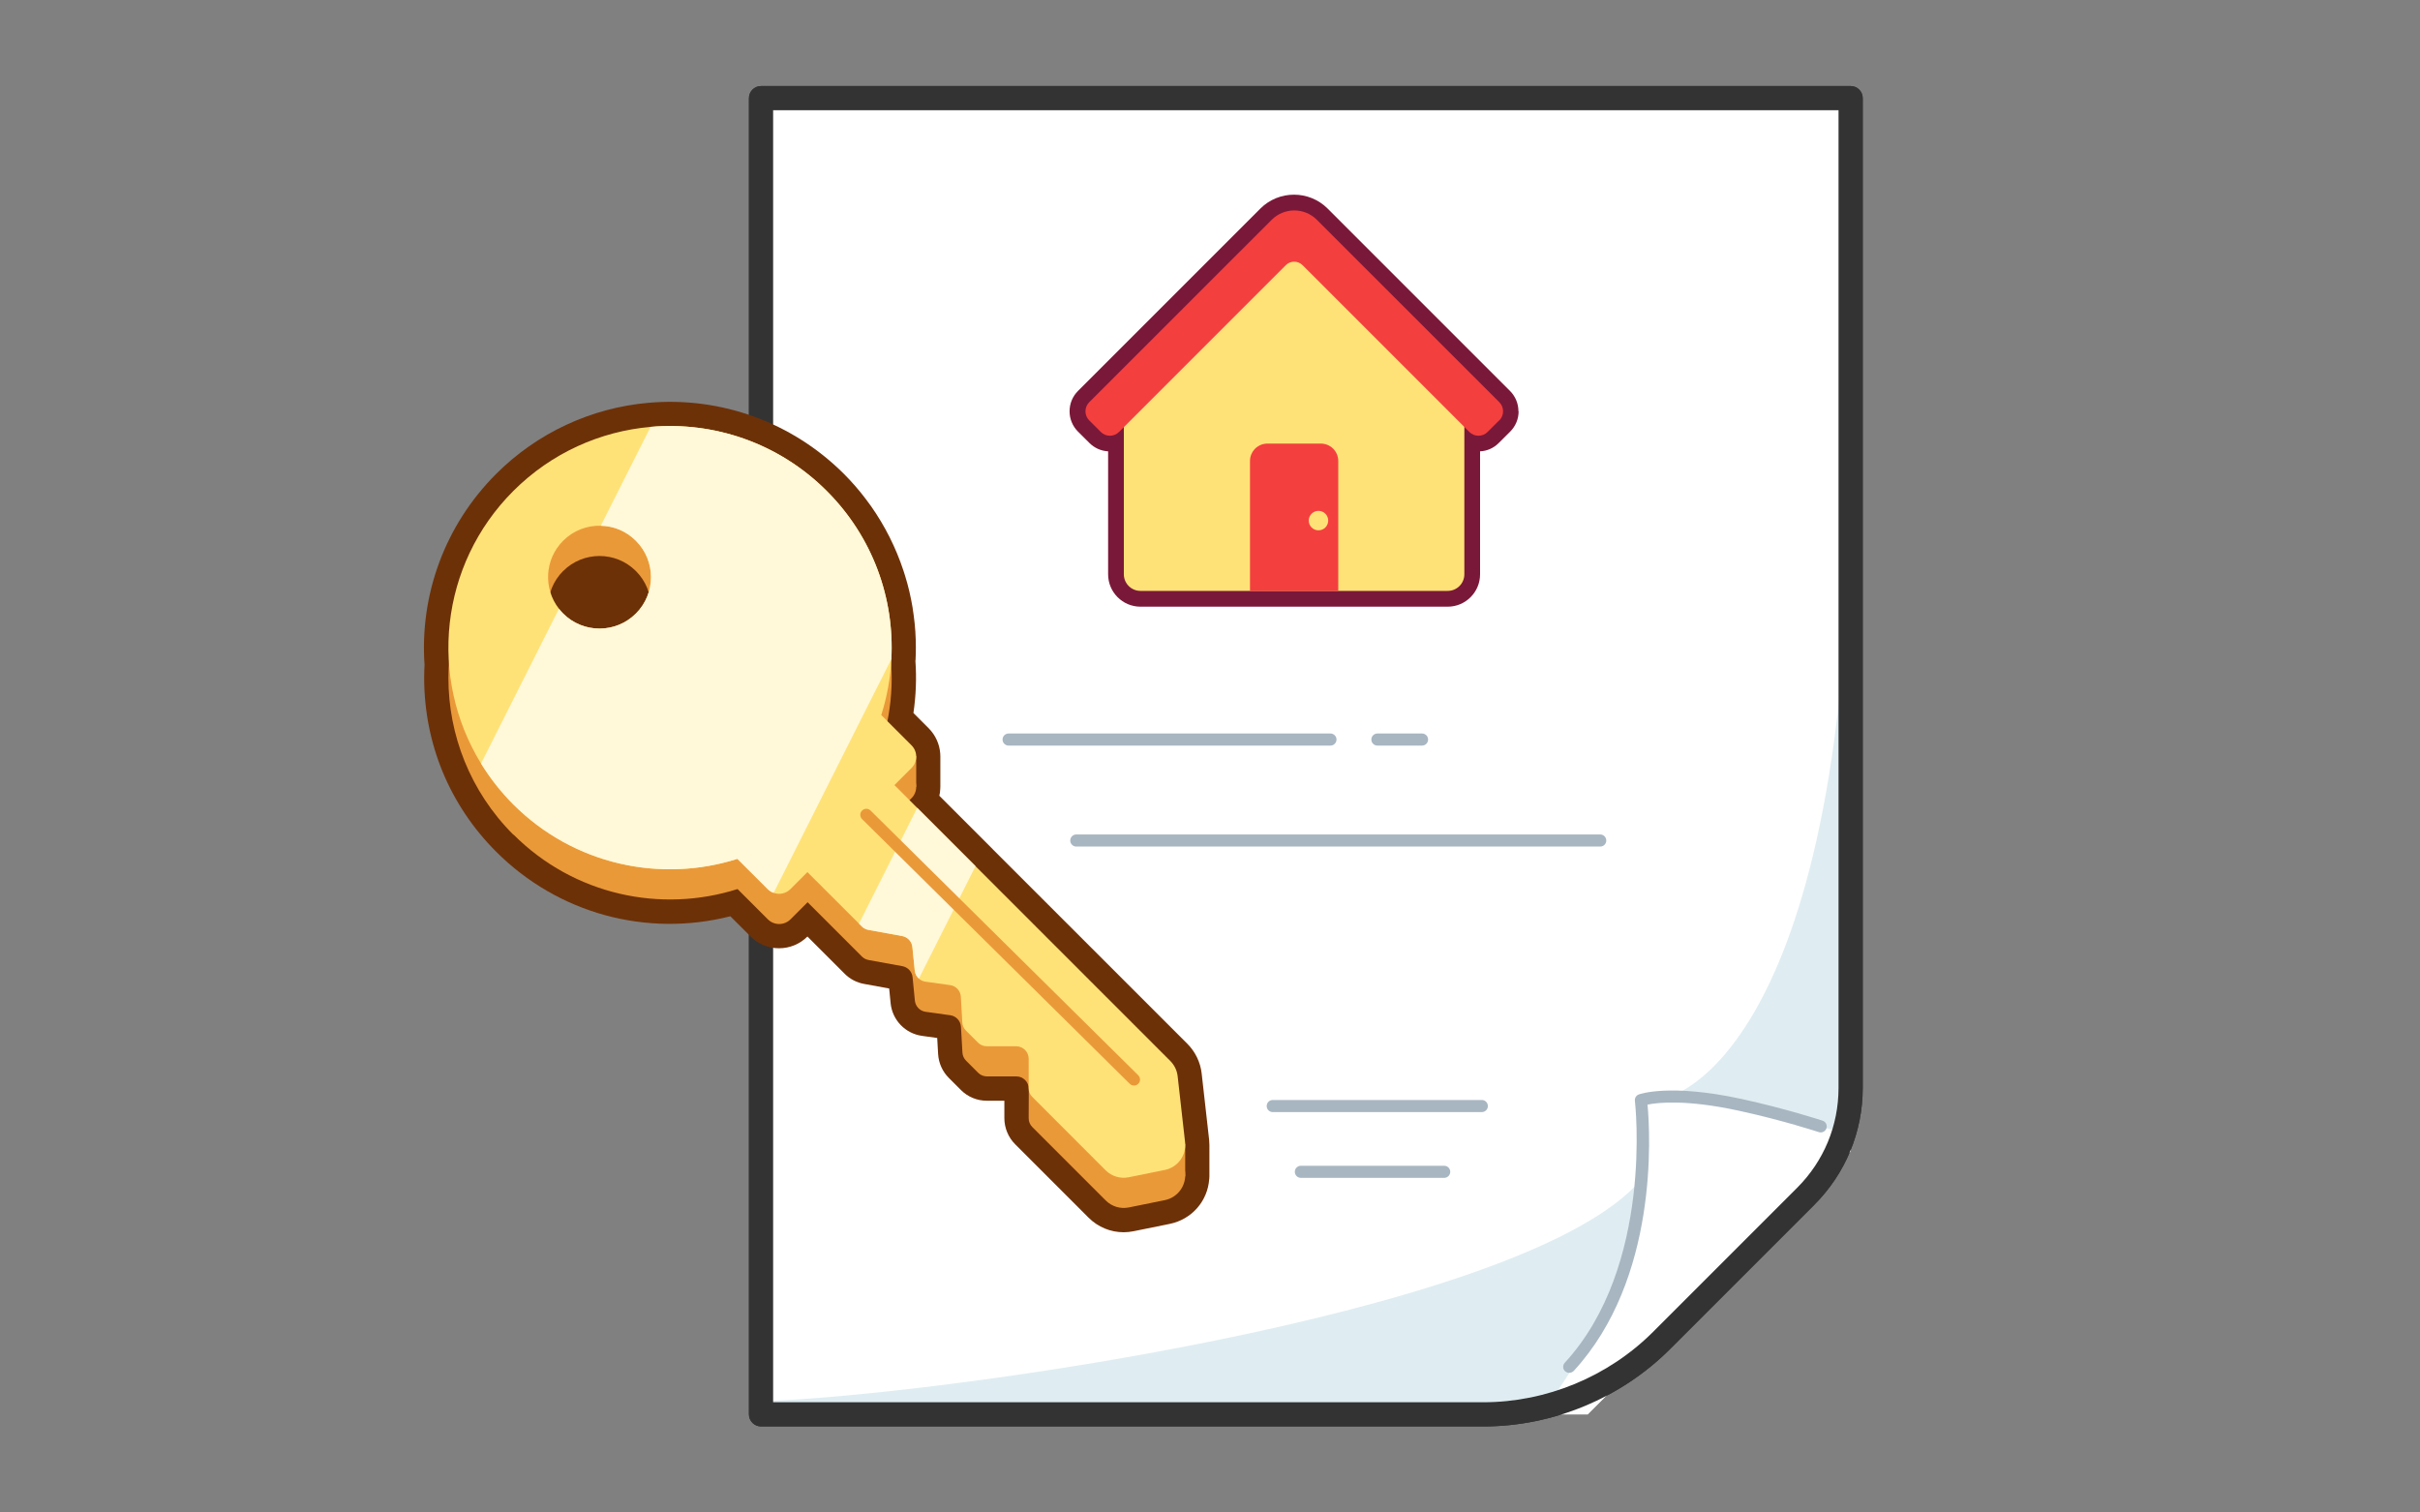 <?xml version="1.0" encoding="UTF-8"?>
<svg id="Expanded" xmlns="http://www.w3.org/2000/svg" viewBox="0 0 400 250">
  <rect x="0" y="0" width="400" height="250" fill="#808080" stroke="none"/>
  <defs>
    <style>
      .cls-1 {
        fill: #fff;
      }

      .cls-2 {
        fill: #dfedf2;
      }

      .cls-3 {
        fill: #ea9939;
      }

      .cls-4 {
        fill: #fff8d9;
      }

      .cls-5 {
        fill: #f43f3f;
      }

      .cls-6 {
        fill: #6d3108;
      }

      .cls-7 {
        fill: #ffe277;
      }

      .cls-8 {
        fill: #333;
      }

      .cls-9 {
        fill: #a8b6c1;
      }

      .cls-10 {
        fill: #7a1839;
      }
    </style>
  </defs>
  <path class="cls-1" d="M305.89,16.23v174.09c-16.98,16.97-26.49,26.48-43.46,43.46H125.79V16.23h180.1Z"/>
  <path class="cls-2" d="M305.89,81.13l-1.13,106.18-12.9-3.7-16.02-2.36s29.12-6.47,30.06-100.11Z"/>
  <path class="cls-2" d="M270.38,195.94s-1.2,11.12-3.76,17.79c-2.89,7.52-10.92,18.69-10.92,18.69l-129.92,1.36v-2.16c28.72-.91,123.8-14.08,144.6-35.67Z"/>
  <path class="cls-8" d="M245.17,235.78h-119.38c-1.1,0-2-.9-2-2V16.22c0-1.1.9-2,2-2h180.1c1.1,0,2,.9,2,2v163.59c0,7.31-2.85,14.17-8.01,19.34-8.71,8.7-15.68,15.67-23.83,23.83-8.13,8.13-19.38,12.8-30.88,12.8ZM127.79,231.78h117.38c10.44,0,20.66-4.24,28.05-11.62,8.15-8.15,15.13-15.13,23.83-23.83,4.41-4.41,6.84-10.27,6.84-16.51V18.22H127.79v213.55Z"/>
  <path class="cls-9" d="M259.38,226.92c-.24,0-.48-.09-.68-.26-.41-.37-.43-1.01-.06-1.41,14.74-16.02,11.62-43.02,11.59-43.29-.06-.46.21-.9.65-1.06.21-.08,5.15-1.81,16.9.73,7.45,1.62,13.42,3.59,13.48,3.61.52.17.81.74.63,1.26-.17.52-.74.8-1.26.63-.06-.02-5.93-1.96-13.27-3.55-8.67-1.88-13.35-1.34-15.04-1,.45,4.93,1.82,28.78-12.19,44.01-.2.21-.47.32-.74.32Z"/>
  <path class="cls-9" d="M200.88,106.54h-53.2c-.55,0-1-.45-1-1s.45-1,1-1h53.2c.55,0,1,.45,1,1s-.45,1-1,1Z"/>
  <path class="cls-9" d="M216.02,106.54h-7.38c-.55,0-1-.45-1-1s.45-1,1-1h7.38c.55,0,1,.45,1,1s-.45,1-1,1Z"/>
  <path class="cls-9" d="M249.03,123.24h-86.6c-.55,0-1-.45-1-1s.45-1,1-1h86.6c.55,0,1,.45,1,1s-.45,1-1,1Z"/>
  <path class="cls-9" d="M191.56,183.82h-34.56c-.55,0-1-.45-1-1s.45-1,1-1h34.56c.55,0,1,.45,1,1s-.45,1-1,1Z"/>
  <path class="cls-9" d="M185.34,194.69h-23.69c-.55,0-1-.45-1-1s.45-1,1-1h23.69c.55,0,1,.45,1,1s-.45,1-1,1Z"/>
  <path class="cls-1" d="M305.89,16.23v174.09c-16.98,16.97-26.49,26.48-43.46,43.46H125.79V16.23h180.1Z"/>
  <path class="cls-2" d="M305.89,81.13l-1.13,106.18-12.9-3.7-16.02-2.36s29.12-6.47,30.06-100.11Z"/>
  <path class="cls-2" d="M270.38,195.94s-1.2,11.12-3.76,17.79c-2.89,7.52-10.92,18.69-10.92,18.69l-129.92,1.36v-2.16c28.72-.91,123.8-14.08,144.6-35.67Z"/>
  <path class="cls-8" d="M245.17,235.78h-119.38c-1.1,0-2-.9-2-2V16.22c0-1.1.9-2,2-2h180.1c1.1,0,2,.9,2,2v163.59c0,7.31-2.85,14.17-8.01,19.34-8.71,8.7-15.68,15.67-23.83,23.83-8.13,8.13-19.38,12.8-30.88,12.8ZM127.79,231.78h117.38c10.44,0,20.66-4.24,28.05-11.62,8.15-8.15,15.13-15.13,23.83-23.83,4.41-4.41,6.84-10.27,6.84-16.51V18.22H127.79v213.55Z"/>
  <path class="cls-9" d="M259.38,226.92c-.24,0-.48-.09-.68-.26-.41-.37-.43-1.01-.06-1.41,14.74-16.02,11.62-43.02,11.59-43.29-.06-.46.21-.9.65-1.06.21-.08,5.15-1.81,16.9.73,7.45,1.62,13.42,3.59,13.48,3.61.52.17.81.74.63,1.26-.17.52-.74.8-1.26.63-.06-.02-5.93-1.96-13.27-3.55-8.67-1.88-13.35-1.34-15.04-1,.45,4.93,1.82,28.78-12.19,44.01-.2.21-.47.32-.74.32Z"/>
  <path class="cls-9" d="M219.91,123.24h-53.2c-.55,0-1-.45-1-1s.45-1,1-1h53.2c.55,0,1,.45,1,1s-.45,1-1,1Z"/>
  <path class="cls-9" d="M235.05,123.24h-7.38c-.55,0-1-.45-1-1s.45-1,1-1h7.38c.55,0,1,.45,1,1s-.45,1-1,1Z"/>
  <path class="cls-9" d="M264.5,139.93h-86.6c-.55,0-1-.45-1-1s.45-1,1-1h86.6c.55,0,1,.45,1,1s-.45,1-1,1Z"/>
  <path class="cls-9" d="M244.93,183.82h-34.56c-.55,0-1-.45-1-1s.45-1,1-1h34.56c.55,0,1,.45,1,1s-.45,1-1,1Z"/>
  <path class="cls-9" d="M238.71,194.69h-23.69c-.55,0-1-.45-1-1s.45-1,1-1h23.69c.55,0,1,.45,1,1s-.45,1-1,1Z"/>
  <g>
    <path class="cls-10" d="M251.01,67.98c0,1.26-.49,2.45-1.38,3.35l-1.92,1.91c-.82.82-1.91,1.31-3.07,1.36v20.33c0,2.95-2.4,5.35-5.35,5.35h-50.78c-2.95,0-5.35-2.4-5.35-5.35v-20.33c-1.16-.06-2.24-.54-3.07-1.36l-1.92-1.91c-.89-.9-1.38-2.08-1.38-3.35s.49-2.45,1.38-3.35l30.15-30.15c3.07-3.07,8.06-3.07,11.13,0l30.15,30.15c.89.9,1.38,2.09,1.38,3.35Z"/>
    <path class="cls-7" d="M239.3,97.67h-50.79c-1.52,0-2.75-1.23-2.75-2.75v-28.77l28.14-28.15,28.14,28.15v28.77c0,1.52-1.23,2.75-2.75,2.75Z"/>
    <path class="cls-5" d="M247.79,69.49l-1.91,1.91c-.83.83-2.18.83-3.01,0l-27.57-27.57c-.77-.77-2.01-.77-2.77,0l-27.57,27.57c-.83.83-2.18.83-3.01,0l-1.91-1.91c-.83-.83-.83-2.18,0-3.01l30.16-30.15c2.06-2.06,5.4-2.06,7.46,0l30.16,30.15c.83.83.83,2.18,0,3.01Z"/>
    <path class="cls-5" d="M218.32,73.32h-8.83c-1.59,0-2.88,1.29-2.88,2.88v21.47h14.59v-21.47c0-1.59-1.29-2.88-2.88-2.88Z"/>
    <circle class="cls-7" cx="217.93" cy="86.05" r="1.61"/>
  </g>
  <g>
    <path class="cls-6" d="M199.9,189.26v5.19c0,.14-.01.28-.02.41,0,.01,0,.02-.01.03-.25,3.61-2.85,6.66-6.54,7.41l-5.96,1.21c-.55.11-1.1.17-1.64.17-2.16,0-4.24-.85-5.8-2.41l-12.14-12.14c-1.13-1.13-1.78-2.7-1.78-4.31v-2.88s-2.9,0-2.9,0c-1.62,0-3.14-.63-4.28-1.77l-2-2c-1.05-1.05-1.68-2.45-1.77-3.94l-.15-2.66-2.5-.35c-2.78-.38-4.92-2.61-5.2-5.4l-.24-2.43-4.16-.76c-1.21-.22-2.32-.8-3.19-1.67l-6.16-6.16c-1.25,1.25-2.92,1.94-4.7,1.94s-3.45-.69-4.7-1.95l-3.34-3.34c-13.87,3.52-28.5-.46-38.7-10.66-3.84-3.83-6.82-8.31-8.84-13.17-2.01-4.87-3.07-10.14-3.07-15.56,0-.73.02-1.46.06-2.18-.8-11.43,3.27-22.98,11.85-31.56,6.74-6.74,15.67-10.91,25.16-11.74,11.99-1.06,23.77,3.22,32.31,11.75,1.29,1.29,2.49,2.67,3.58,4.11.32.41.63.84.93,1.26,2.29,3.27,4.08,6.84,5.32,10.59.11.31.21.63.3.94.52,1.68.92,3.4,1.21,5.14.07.46.14.92.2,1.39.24,1.73.35,3.49.35,5.26,0,.69-.01,1.38-.05,2.07,0,.02,0,.03-.01.05,0,.04,0,.07-.01.11h0c.2,2.85.09,5.73-.33,8.6l2.51,2.51c1.16,1.17,1.8,2.65,1.92,4.17.02.18.02.36.02.53v4.98c0,.14,0,.27-.02.41-.01.36-.06.72-.15,1.08h0s8.81,8.81,8.81,8.81c.03.03.05.05.07.08l32.13,32.12c1.3,1.31,2.14,3.04,2.35,4.87l1.23,10.93c0,.1.02.19.02.29.02.21.03.42.03.63Z"/>
    <g>
      <path class="cls-3" d="M84.85,137.97c-14.31-14.31-14.31-37.51,0-51.82s37.5-14.3,51.81,0c10.02,10.02,13.02,24.4,9,37.03,0,0,0,0,0,0l5,5c1.04,1.04,1.04,2.72,0,3.76l-2.82,2.82,45.6,45.6c.67.67,1.1,1.56,1.21,2.5l1.23,10.92c.24,2.17-1.21,4.16-3.34,4.59l-5.96,1.21c-1.38.28-2.81-.15-3.81-1.15l-12.14-12.14c-.39-.39-.61-.92-.6-1.47l.02-4.83c0-1.14-.92-2.07-2.06-2.07h-4.85c-.55,0-1.07-.21-1.46-.6l-2-2c-.36-.36-.57-.83-.6-1.34l-.24-4.25c-.06-.98-.8-1.79-1.77-1.92l-4.08-.57c-.94-.13-1.67-.89-1.77-1.84l-.38-3.87c-.09-.92-.78-1.66-1.68-1.83l-5.6-1.02c-.41-.08-.79-.27-1.09-.57l-8.98-8.98-2.82,2.82c-1.04,1.04-2.72,1.04-3.76,0l-5-5c-12.63,4.02-27.02,1.02-37.03-9ZM93.08,94.38c-3.32,3.32-3.32,8.71,0,12.03s8.7,3.32,12.03,0,3.32-8.7,0-12.02-8.71-3.32-12.03,0Z"/>
      <rect class="cls-3" x="193.03" y="189.07" width="2.87" height="5.38"/>
      <rect class="cls-3" x="147.77" y="124.97" width="3.67" height="5.07"/>
      <path class="cls-7" d="M195.88,188.79l-1.23-10.92c-.11-.95-.54-1.83-1.21-2.5l-45.6-45.6,2.82-2.82c1.04-1.04,1.04-2.72,0-3.76l-5-5c.96-3.01,1.52-6.11,1.67-9.24h0c.53-10-3.04-20.16-10.67-27.79-7.98-7.98-18.71-11.52-29.13-10.6-8.27.73-16.35,4.26-22.68,10.59-12.23,12.23-14.01,30.93-5.34,45.05,1.48,2.41,3.26,4.68,5.34,6.77,10.02,10.01,24.4,13.01,37.03,8.99l5.01,5c.29.29.63.5.99.62.94.34,2.02.13,2.77-.62l2.81-2.81,8.52,8.51.47.47c.29.3.67.49,1.08.57l5.6,1.02c.91.17,1.59.91,1.68,1.83l.39,3.87c.05.53.3,1,.68,1.34.29.26.67.44,1.08.5l4.08.57c.98.13,1.72.94,1.78,1.92l.24,4.25c.03.51.24.99.6,1.34l2,2c.38.39.91.6,1.46.6h4.85c1.14,0,2.07.93,2.06,2.07v4.83c-.02.55.2,1.07.59,1.46l12.14,12.15c1,.99,2.43,1.42,3.81,1.14l5.97-1.21c2.13-.43,3.59-2.43,3.34-4.59ZM105.11,101.41c-3.32,3.32-8.71,3.32-12.03,0-.25-.25-.48-.52-.69-.79-2.61-3.34-2.38-8.17.69-11.24,1.71-1.71,3.97-2.54,6.22-2.48,2.11.04,4.2.87,5.81,2.49,3.32,3.31,3.32,8.7,0,12.02Z"/>
      <path class="cls-4" d="M147.33,108.94h0s-19.45,38.64-19.45,38.64c-.36-.12-.7-.33-.99-.62l-5.01-5c-12.63,4.02-27.01,1.02-37.03-8.99-2.08-2.09-3.86-4.36-5.34-6.77l12.88-25.58c.21.27.44.54.69.79,3.32,3.32,8.71,3.32,12.03,0,3.32-3.32,3.32-8.71,0-12.02-1.61-1.62-3.7-2.45-5.81-2.49l8.23-16.34c10.42-.92,21.15,2.62,29.13,10.6,7.63,7.63,11.2,17.79,10.67,27.78Z"/>
      <path class="cls-4" d="M161.24,143.17l-9.36,18.59c-.38-.34-.63-.81-.68-1.34l-.39-3.87c-.09-.92-.77-1.66-1.68-1.83l-5.6-1.02c-.41-.08-.79-.27-1.08-.57l-.47-.47,9.62-19.13,9.64,9.64Z"/>
      <path class="cls-3" d="M187.43,179.43c-.25,0-.51-.1-.7-.29l-44.24-43.75c-.39-.39-.4-1.02,0-1.41.39-.39,1.02-.4,1.41,0l44.24,43.75c.39.39.4,1.02,0,1.41-.2.2-.45.3-.71.3Z"/>
    </g>
  </g>
</svg>